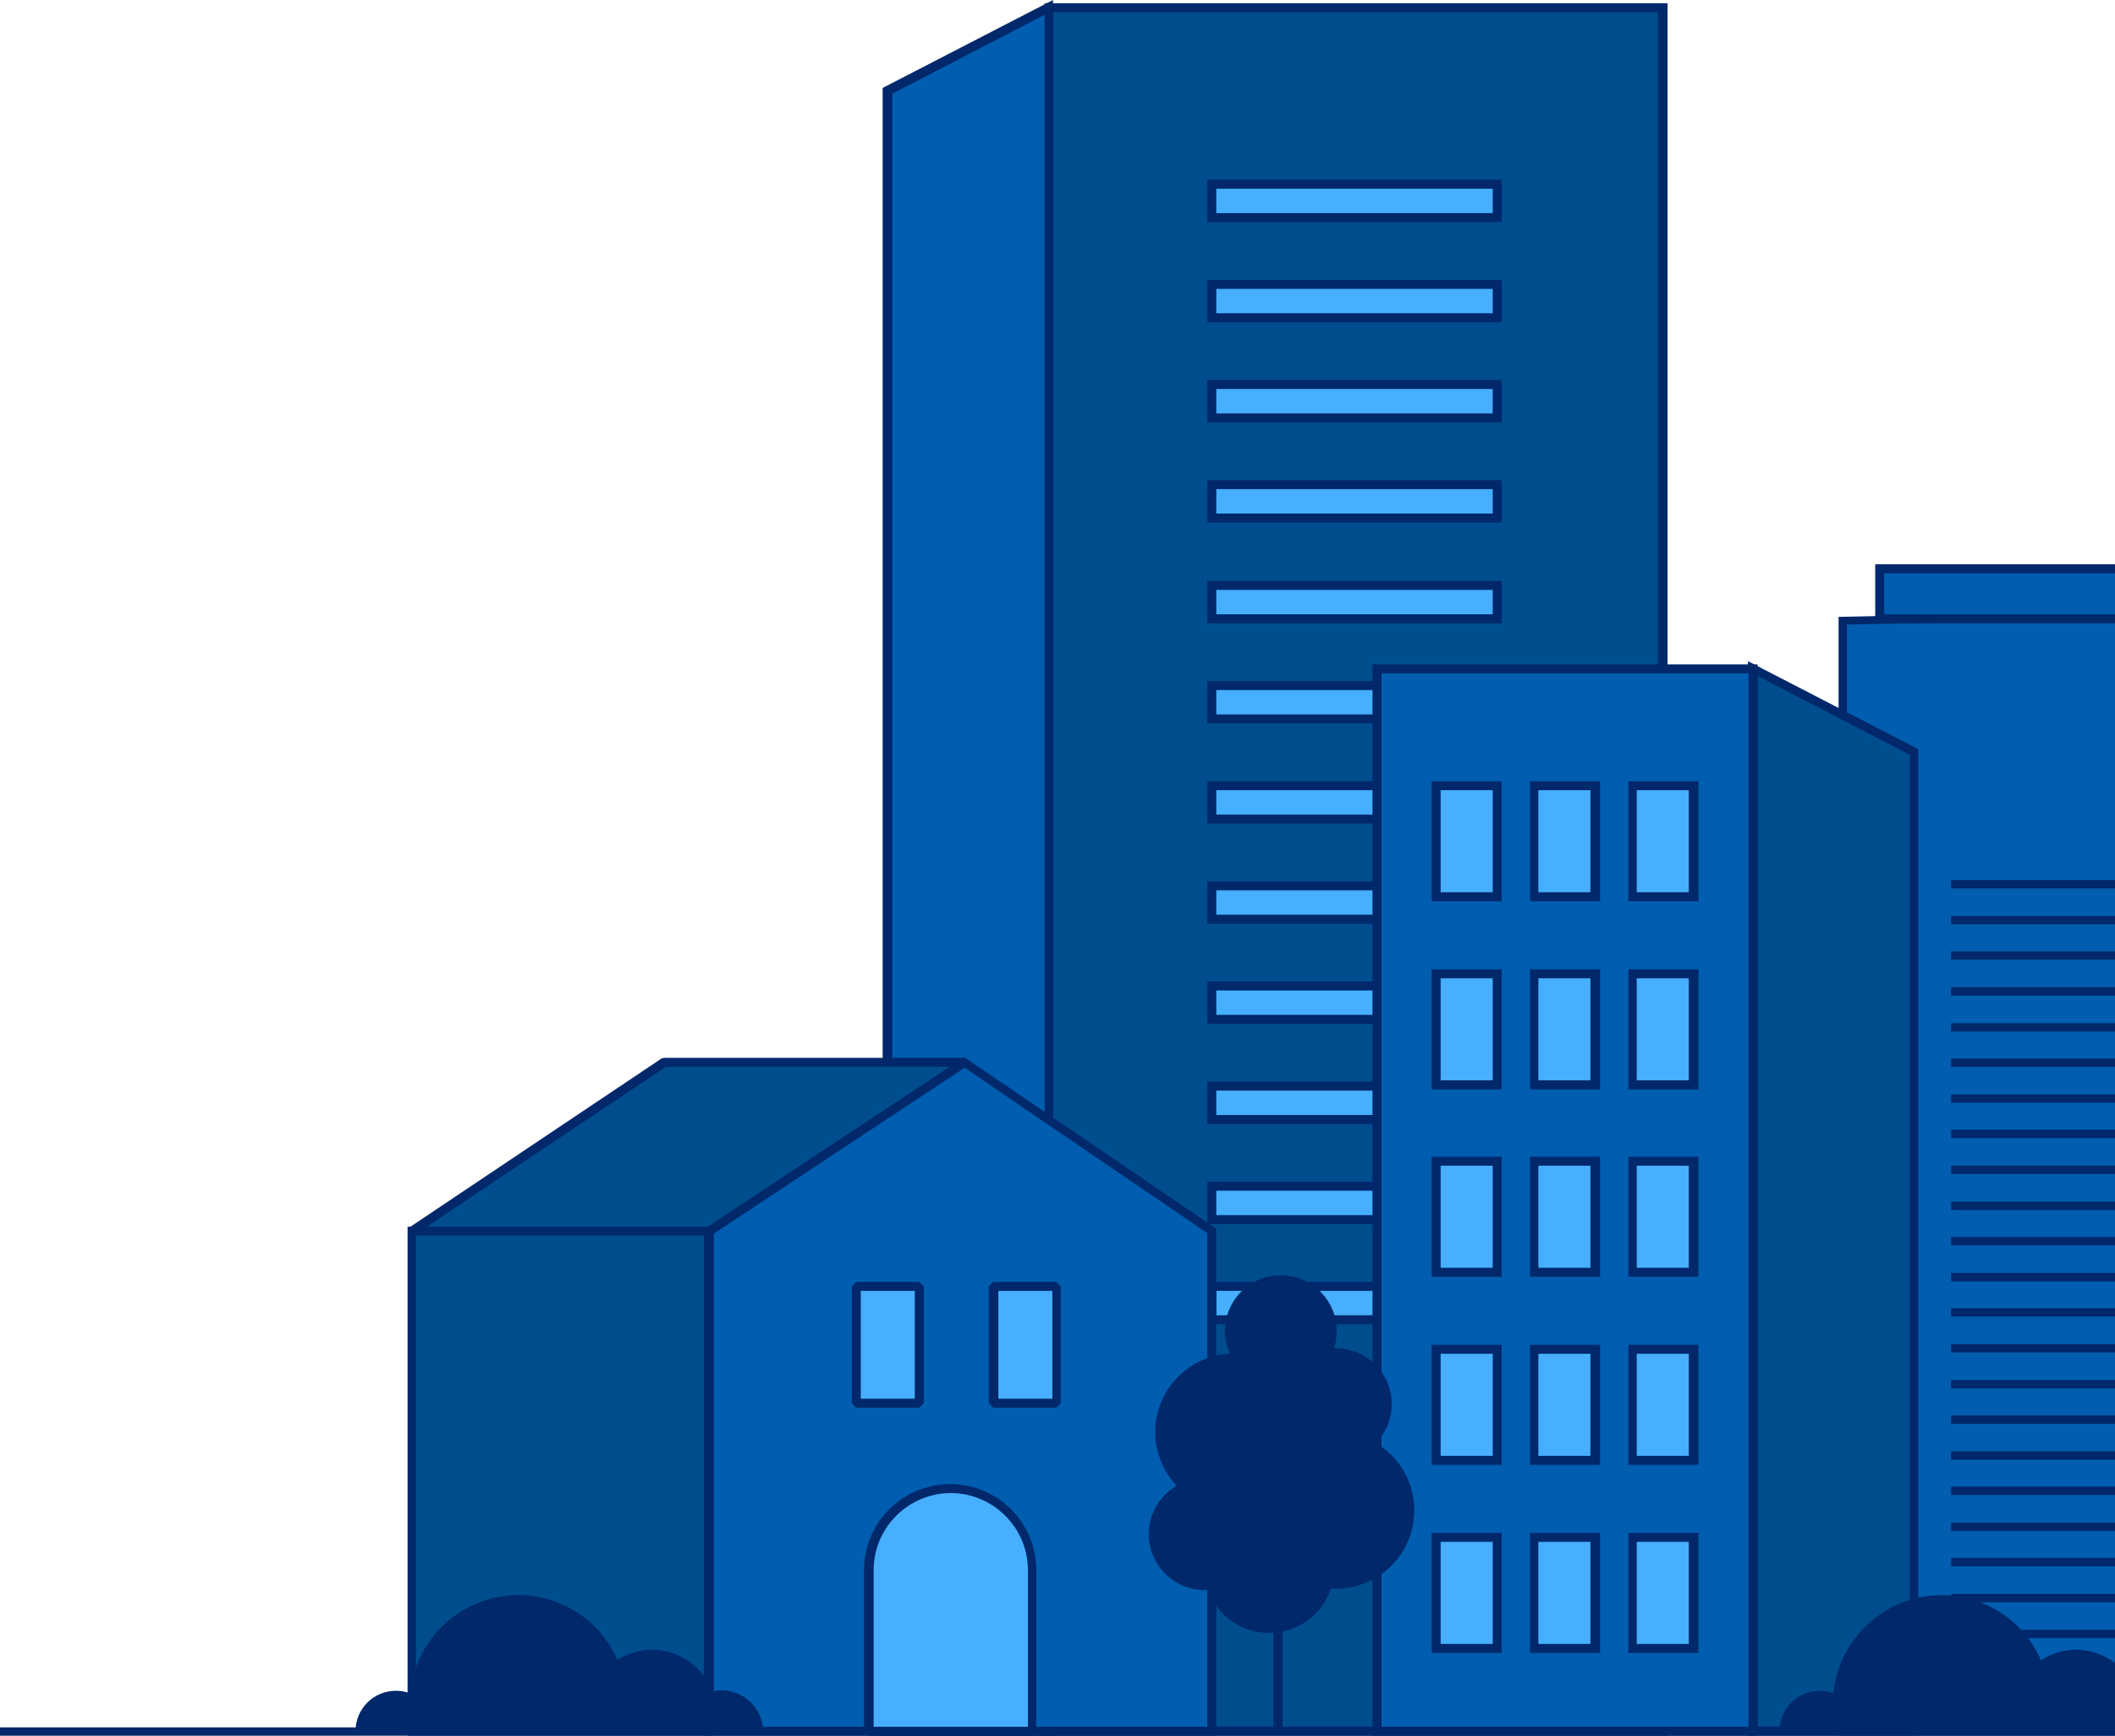 <svg width="329" height="270" viewBox="0 0 329 270" fill="none" xmlns="http://www.w3.org/2000/svg">
<path d="M331.4 95.56L286.6 96.558V269.302H331.4V95.56Z" fill="#005DAF"/>
<path d="M332.1 270H286V95.958L332.1 94.96V270ZM287.3 268.702H330.8V96.257L287.3 97.156V268.702Z" fill="#00286B"/>
<path d="M331.5 136.897H303.5V138.196H331.5V136.897Z" fill="#00286B"/>
<path d="M331.5 142.489H303.5V143.787H331.5V142.489Z" fill="#00286B"/>
<path d="M331.5 147.981H303.5V149.279H331.5V147.981Z" fill="#00286B"/>
<path d="M331.5 153.573H303.5V154.871H331.5V153.573Z" fill="#00286B"/>
<path d="M331.5 159.165H303.5V160.463H331.5V159.165Z" fill="#00286B"/>
<path d="M331.5 164.656H303.5V165.954H331.5V164.656Z" fill="#00286B"/>
<path d="M331.5 170.248H303.5V171.546H331.5V170.248Z" fill="#00286B"/>
<path d="M331.5 175.74H303.5V177.038H331.5V175.74Z" fill="#00286B"/>
<path d="M331.5 181.332H303.5V182.63H331.5V181.332Z" fill="#00286B"/>
<path d="M331.5 186.923H303.5V188.221H331.5V186.923Z" fill="#00286B"/>
<path d="M331.5 192.415H303.5V193.713H331.5V192.415Z" fill="#00286B"/>
<path d="M331.5 198.007H303.5V199.305H331.5V198.007Z" fill="#00286B"/>
<path d="M331.5 203.499H303.5V204.797H331.5V203.499Z" fill="#00286B"/>
<path d="M331.5 209.09H303.5V210.388H331.5V209.09Z" fill="#00286B"/>
<path d="M331.5 214.682H303.5V215.98H331.5V214.682Z" fill="#00286B"/>
<path d="M331.5 220.174H303.5V221.472H331.5V220.174Z" fill="#00286B"/>
<path d="M331.5 225.766H303.5V227.064H331.5V225.766Z" fill="#00286B"/>
<path d="M331.5 231.258H303.5V232.556H331.5V231.258Z" fill="#00286B"/>
<path d="M331.5 236.85H303.5V238.148H331.5V236.85Z" fill="#00286B"/>
<path d="M331.5 242.341H303.5V243.639H331.5V242.341Z" fill="#00286B"/>
<path d="M331.5 247.933H303.5V249.231H331.5V247.933Z" fill="#00286B"/>
<path d="M331.5 253.525H303.5V254.823H331.5V253.525Z" fill="#00286B"/>
<path d="M331.4 88.469H292.4V96.258H331.4V88.469Z" fill="#005DAF"/>
<path d="M332.1 96.956H291.7V87.77H332.1V96.956ZM293.1 95.558H330.7V89.168H293.1V95.558Z" fill="#00286B"/>
<path d="M359 268.702H0V270H359V268.702Z" fill="#00286B"/>
<path d="M258.6 1.198H163.1V269.401H258.6V1.198Z" fill="#004D8E"/>
<path d="M259.4 270.001H162.5V0.5H259.4V270.001ZM163.8 268.603H257.9V1.898H163.8V268.603Z" fill="#00286B"/>
<path d="M232.9 28.658H188.5V33.85H232.9V28.658Z" fill="#47AFFF"/>
<path d="M233.6 34.549H187.8V27.959H233.6V34.549ZM189.2 33.151H232.2V29.356H189.2V33.151Z" fill="#00286B"/>
<path d="M232.9 44.234H188.5V49.427H232.9V44.234Z" fill="#47AFFF"/>
<path d="M233.6 50.126H187.8V43.536H233.6V50.126ZM189.2 48.728H232.2V44.934H189.2V48.728Z" fill="#00286B"/>
<path d="M232.9 59.811H188.5V65.003H232.9V59.811Z" fill="#47AFFF"/>
<path d="M233.6 65.703H187.8V59.112H233.6V65.703ZM189.2 64.305H232.2V60.51H189.2V64.305Z" fill="#00286B"/>
<path d="M232.9 75.389H188.5V80.581H232.9V75.389Z" fill="#47AFFF"/>
<path d="M233.6 81.28H187.8V74.689H233.6V81.28ZM189.2 79.882H232.2V76.087H189.2V79.882Z" fill="#00286B"/>
<path d="M232.9 90.966H188.5V96.159H232.9V90.966Z" fill="#47AFFF"/>
<path d="M233.6 96.956H187.8V90.366H233.6V96.956ZM189.2 95.558H232.2V91.764H189.2V95.558Z" fill="#00286B"/>
<path d="M232.9 106.642H188.5V111.834H232.9V106.642Z" fill="#47AFFF"/>
<path d="M233.6 112.533H187.8V105.943H233.6V112.533ZM189.2 111.135H232.2V107.341H189.2V111.135Z" fill="#00286B"/>
<path d="M232.9 122.219H188.5V127.411H232.9V122.219Z" fill="#47AFFF"/>
<path d="M233.6 128.11H187.8V121.52H233.6V128.11ZM189.2 126.712H232.2V122.918H189.2V126.712Z" fill="#00286B"/>
<path d="M232.9 137.796H188.5V142.988H232.9V137.796Z" fill="#47AFFF"/>
<path d="M233.6 143.687H187.8V137.097H233.6V143.687ZM189.2 142.289H232.2V138.495H189.2V142.289Z" fill="#00286B"/>
<path d="M232.9 153.373H188.5V158.565H232.9V153.373Z" fill="#47AFFF"/>
<path d="M233.6 159.264H187.8V152.674H233.6V159.264ZM189.2 157.866H232.2V154.072H189.2V157.866Z" fill="#00286B"/>
<path d="M232.9 168.95H188.5V174.142H232.9V168.95Z" fill="#47AFFF"/>
<path d="M233.6 174.841H187.8V168.25H233.6V174.841ZM189.2 173.443H232.2V169.648H189.2V173.443Z" fill="#00286B"/>
<path d="M232.9 184.526H188.5V189.719H232.9V184.526Z" fill="#47AFFF"/>
<path d="M233.6 190.418H187.8V183.828H233.6V190.418ZM189.2 189.02H232.2V185.226H189.2V189.02Z" fill="#00286B"/>
<path d="M232.9 200.104H188.5V205.296H232.9V200.104Z" fill="#47AFFF"/>
<path d="M233.6 205.995H187.8V199.405H233.6V205.995ZM189.2 204.597H232.2V200.803H189.2V204.597Z" fill="#00286B"/>
<path d="M232.9 215.68H188.5V220.873H232.9V215.68Z" fill="#004D8E"/>
<path d="M233.6 221.572H187.8V214.981H233.6V221.572ZM189.2 220.174H232.2V216.379H189.2V220.174Z" fill="#00286B"/>
<path d="M232.9 231.257H188.5V236.45H232.9V231.257Z" fill="#004D8E"/>
<path d="M233.6 237.149H187.8V230.559H233.6V237.149ZM189.2 235.751H232.2V231.956H189.2V235.751Z" fill="#00286B"/>
<path d="M163.1 1.198L138.1 14.179V269.301H163.1V1.198Z" fill="#005DAF"/>
<path d="M163.8 270H137.3V13.68L163.8 0V270ZM138.8 268.602H162.5V2.297L138.8 14.578V268.602Z" fill="#00286B"/>
<path d="M150.001 165.255L110.301 191.516V269.301H188.501V191.516L150.001 165.255Z" fill="#005DAF"/>
<path d="M189.201 270H109.601V191.117L150.001 164.456L189.201 191.117V270ZM111.001 268.602H187.801V191.815L150.001 166.054L111.001 191.815V268.602Z" fill="#00286B"/>
<path d="M64 191.516L103.3 165.255H150L110.3 191.516H64Z" fill="#004D8E"/>
<path d="M110.3 192.215H64.1L63.7 190.917L102.9 164.656L103.3 164.556H150L150.4 165.854L110.7 192.115L110.3 192.215ZM66.4 190.817H110.1L147.7 165.954H103.6L66.4 190.817Z" fill="#00286B"/>
<path d="M110.2 191.516H64V269.3H110.2V191.516Z" fill="#004D8E"/>
<path d="M111 270H63.4V190.817H111V270ZM64.7 268.602H109.5V192.215H64.7V268.602Z" fill="#00286B"/>
<path d="M143 200.104H133.2V218.277H143V200.104Z" fill="#47AFFF"/>
<path d="M143 218.975H133.2L132.5 218.276V200.103L133.2 199.404H143L143.7 200.103V218.276L143 218.975ZM133.9 217.577H142.3V200.802H133.9V217.577Z" fill="#00286B"/>
<path d="M164.401 200.104H154.601V218.277H164.401V200.104Z" fill="#47AFFF"/>
<path d="M164.301 218.975H154.501L153.801 218.276V200.103L154.501 199.404H164.301L165.001 200.103V218.276L164.301 218.975ZM155.301 217.577H163.701V200.802H155.301V217.577Z" fill="#00286B"/>
<path d="M147.801 231.557C140.801 231.557 135.101 237.248 135.101 244.238V269.301H160.501V244.238C160.501 237.248 154.801 231.557 147.801 231.557Z" fill="#47AFFF"/>
<path d="M160.5 270H135.1L134.4 269.301V244.238C134.4 236.849 140.4 230.858 147.8 230.858C155.2 230.858 161.2 236.849 161.2 244.238V269.301L160.5 270ZM135.9 268.602H159.9V244.238C159.9 237.648 154.5 232.256 147.9 232.256C141.3 232.256 135.9 237.648 135.9 244.238V268.602Z" fill="#00286B"/>
<path d="M272.7 104.046L297.7 117.027V269.301H272.7V104.046Z" fill="#004D8E"/>
<path d="M298.4 270H271.9V102.848L298.4 116.527V270ZM273.4 268.602H297.1V117.426L273.4 105.144V268.602Z" fill="#00286B"/>
<path d="M272.6 104.046H214.1V269.401H272.6V104.046Z" fill="#005DAF"/>
<path d="M273.4 270.001H213.5V103.348H273.4V270.001ZM214.9 268.603H272V104.746H214.9V268.603Z" fill="#00286B"/>
<path d="M232.9 122.219H223.4V139.493H232.9V122.219Z" fill="#47AFFF"/>
<path d="M233.6 140.192H222.7V121.52H233.6V140.192ZM224.1 138.794H232.2V122.918H224.1V138.794Z" fill="#00286B"/>
<path d="M248.1 122.219H238.6V139.493H248.1V122.219Z" fill="#47AFFF"/>
<path d="M248.9 140.192H238V121.52H248.9V140.192ZM239.3 138.794H247.4V122.918H239.3V138.794Z" fill="#00286B"/>
<path d="M263.399 122.219H253.899V139.493H263.399V122.219Z" fill="#47AFFF"/>
<path d="M264.2 140.192H253.3V121.52H264.2V140.192ZM254.6 138.794H262.7V122.918H254.6V138.794Z" fill="#00286B"/>
<path d="M232.9 151.377H223.4V168.651H232.9V151.377Z" fill="#47AFFF"/>
<path d="M233.6 169.449H222.7V150.777H233.6V169.449ZM224.1 168.051H232.2V152.175H224.1V168.051Z" fill="#00286B"/>
<path d="M248.1 151.377H238.6V168.651H248.1V151.377Z" fill="#47AFFF"/>
<path d="M248.9 169.449H238V150.777H248.9V169.449ZM239.3 168.051H247.4V152.175H239.3V168.051Z" fill="#00286B"/>
<path d="M263.399 151.377H253.899V168.651H263.399V151.377Z" fill="#47AFFF"/>
<path d="M264.2 169.449H253.3V150.777H264.2V169.449ZM254.6 168.051H262.7V152.175H254.6V168.051Z" fill="#00286B"/>
<path d="M232.9 180.633H223.4V197.907H232.9V180.633Z" fill="#47AFFF"/>
<path d="M233.6 198.606H222.7V179.934H233.6V198.606ZM224.1 197.208H232.2V181.331H224.1V197.208Z" fill="#00286B"/>
<path d="M248.1 180.633H238.6V197.907H248.1V180.633Z" fill="#47AFFF"/>
<path d="M248.9 198.606H238V179.934H248.9V198.606ZM239.3 197.208H247.4V181.331H239.3V197.208Z" fill="#00286B"/>
<path d="M263.399 180.633H253.899V197.907H263.399V180.633Z" fill="#47AFFF"/>
<path d="M264.2 198.606H253.3V179.934H264.2V198.606ZM254.6 197.208H262.7V181.331H254.6V197.208Z" fill="#00286B"/>
<path d="M232.9 209.889H223.4V227.163H232.9V209.889Z" fill="#47AFFF"/>
<path d="M233.6 227.862H222.7V209.19H233.6V227.862ZM224.1 226.464H232.2V210.588H224.1V226.464Z" fill="#00286B"/>
<path d="M248.1 209.889H238.6V227.163H248.1V209.889Z" fill="#47AFFF"/>
<path d="M248.9 227.862H238V209.19H248.9V227.862ZM239.3 226.464H247.4V210.588H239.3V226.464Z" fill="#00286B"/>
<path d="M263.399 209.889H253.899V227.163H263.399V209.889Z" fill="#47AFFF"/>
<path d="M264.2 227.862H253.3V209.19H264.2V227.862ZM254.6 226.464H262.7V210.588H254.6V226.464Z" fill="#00286B"/>
<path d="M232.9 239.047H223.4V256.321H232.9V239.047Z" fill="#47AFFF"/>
<path d="M233.6 257.119H222.7V238.447H233.6V257.119ZM224.1 255.721H232.2V239.845H224.1V255.721Z" fill="#00286B"/>
<path d="M248.1 239.047H238.6V256.321H248.1V239.047Z" fill="#47AFFF"/>
<path d="M248.9 257.119H238V238.447H248.9V257.119ZM239.3 255.721H247.4V239.845H239.3V255.721Z" fill="#00286B"/>
<path d="M263.399 239.047H253.899V256.321H263.399V239.047Z" fill="#47AFFF"/>
<path d="M264.2 257.119H253.3V238.447H264.2V257.119ZM254.6 255.721H262.7V239.845H254.6V255.721Z" fill="#00286B"/>
<path d="M199.5 233.854H198.1V269.301H199.5V233.854Z" fill="#00286B"/>
<path d="M207.827 208.454C208.595 203.718 205.372 199.256 200.629 198.49C195.886 197.723 191.418 200.941 190.65 205.677C189.882 210.414 193.105 214.875 197.848 215.642C202.592 216.408 207.059 213.19 207.827 208.454Z" fill="#00286B"/>
<path d="M207.259 246.254C208.546 240.835 205.189 235.4 199.762 234.115C194.334 232.83 188.891 236.181 187.604 241.601C186.318 247.02 189.674 252.455 195.102 253.74C200.529 255.025 205.972 251.673 207.259 246.254Z" fill="#00286B"/>
<path d="M213.937 224.56C217.334 221.168 217.334 215.667 213.937 212.275C210.539 208.882 205.031 208.882 201.633 212.275C198.236 215.667 198.236 221.168 201.633 224.56C205.031 227.953 210.539 227.953 213.937 224.56Z" fill="#00286B"/>
<path d="M187.4 247.334C192.205 247.334 196.1 243.444 196.1 238.647C196.1 233.849 192.205 229.959 187.4 229.959C182.595 229.959 178.7 233.849 178.7 238.647C178.7 243.444 182.595 247.334 187.4 247.334Z" fill="#00286B"/>
<path d="M200.538 231.359C205.302 226.602 205.302 218.889 200.538 214.131C195.774 209.374 188.049 209.374 183.285 214.131C178.52 218.889 178.52 226.602 183.285 231.359C188.049 236.116 195.774 236.116 200.538 231.359Z" fill="#00286B"/>
<path d="M207.8 247.134C214.537 247.134 220 241.68 220 234.952C220 228.224 214.537 222.77 207.8 222.77C201.062 222.77 195.6 228.224 195.6 234.952C195.6 241.68 201.062 247.134 207.8 247.134Z" fill="#00286B"/>
<path d="M209.418 237.491C211.229 230.213 206.787 222.847 199.497 221.039C192.208 219.232 184.831 223.667 183.021 230.946C181.211 238.224 185.652 245.59 192.942 247.398C200.231 249.205 207.608 244.77 209.418 237.491Z" fill="#00286B"/>
<path d="M289.5 269.301H276.8C276.8 265.806 279.6 263.01 283.1 263.01C283.8 263.01 284.6 263.11 285.2 263.41C287.8 264.208 289.5 266.505 289.5 269.301Z" fill="#00286B"/>
<path d="M340.099 269.301H327.399C327.399 266.306 329.399 263.809 332.199 263.11C332.699 263.011 333.199 262.911 333.699 262.911C337.299 263.01 340.099 265.806 340.099 269.301Z" fill="#00286B"/>
<path d="M332.9 266.705C332.9 267.603 332.8 268.502 332.6 269.301H313.1C312.9 268.502 312.8 267.603 312.8 266.705C312.8 263.01 314.7 259.815 317.7 258.117C319.2 257.219 321 256.62 322.9 256.62C327.2 256.62 330.9 259.316 332.3 263.11C332.7 264.308 332.9 265.506 332.9 266.705Z" fill="#00286B"/>
<path d="M319 265.007C319 266.505 318.8 267.903 318.4 269.301H285.7C285.3 267.903 285.1 266.505 285.1 265.007C285.1 264.408 285.1 263.909 285.2 263.31C286.1 254.822 293.3 248.132 302 248.132C308.9 248.132 314.8 252.226 317.4 258.118C318.5 260.214 319 262.511 319 265.007Z" fill="#00286B"/>
<path d="M68 269.301H55.3C55.3 265.806 58.1 263.01 61.6 263.01C62.3 263.01 63.1 263.11 63.7 263.41C66.3 264.208 68 266.505 68 269.301Z" fill="#00286B"/>
<path d="M118.7 269.301H106C106 266.306 108 263.809 110.8 263.11C111.3 263.011 111.8 262.911 112.3 262.911C115.8 263.01 118.7 265.806 118.7 269.301Z" fill="#00286B"/>
<path d="M111.4 266.705C111.4 267.603 111.3 268.502 111.1 269.301H91.6C91.4 268.502 91.3 267.603 91.3 266.705C91.3 263.01 93.2 259.815 96.2 258.117C97.7 257.219 99.5 256.62 101.4 256.62C105.7 256.62 109.4 259.316 110.8 263.11C111.2 264.308 111.4 265.506 111.4 266.705Z" fill="#00286B"/>
<path d="M97.6 265.007C97.6 266.505 97.4 267.903 97 269.301H64.3C63.9 267.903 63.7 266.505 63.7 265.007C63.7 264.408 63.7 263.909 63.8 263.31C64.7 254.822 71.9 248.132 80.6 248.132C87.5 248.132 93.4 252.226 96 258.118C97 260.214 97.6 262.511 97.6 265.007Z" fill="#00286B"/>
</svg>
